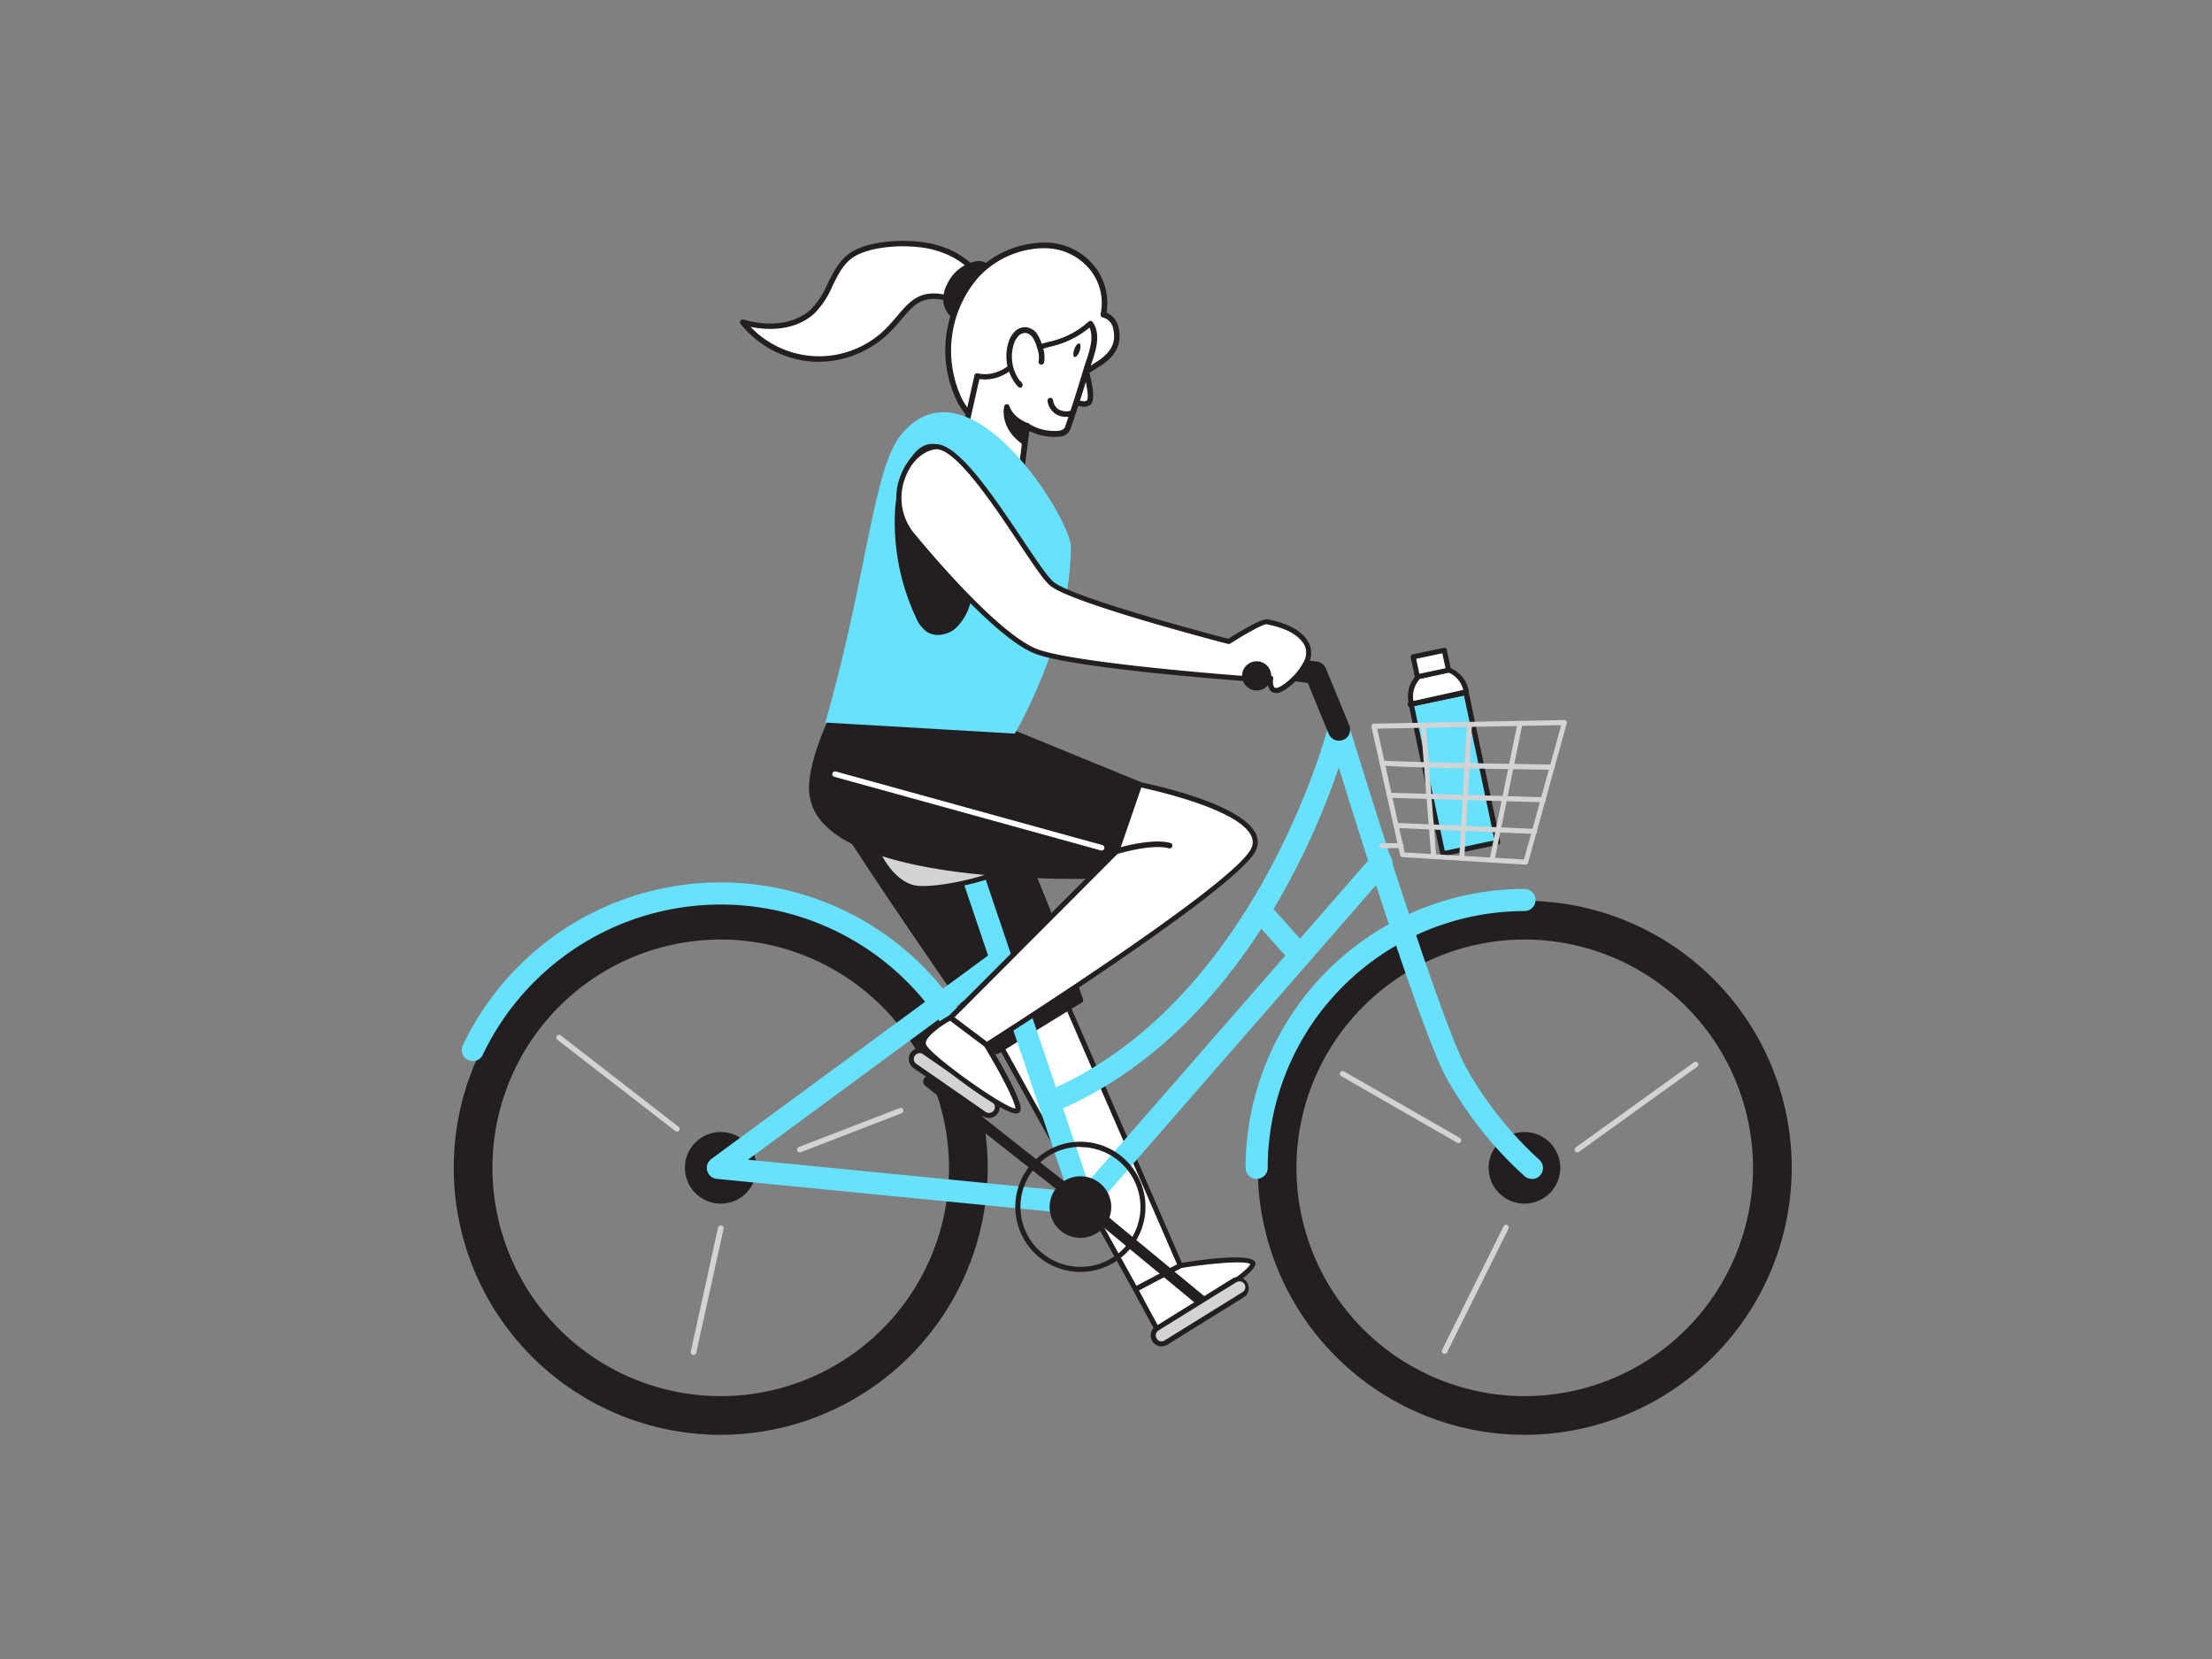 <svg xmlns="http://www.w3.org/2000/svg" viewBox="0 0 400 300"><rect x="0" y="0" width="400" height="300" fill="#808080" stroke="none"/><g id="_333_bicycle_flatline" data-name="#333_bicycle_flatline"><rect x="257.94" y="125.98" width="10.16" height="27.67" transform="translate(-23.2 57.3) rotate(-11.91)" fill="#68e1fd"/><path d="M260.9,154.86a.45.45,0,0,1-.44-.37l-5.71-27.07a.41.41,0,0,1,.06-.34.46.46,0,0,1,.29-.2l9.94-2.1a.45.45,0,0,1,.34.07.44.44,0,0,1,.2.28l5.71,27.08a.46.46,0,0,1-.35.54l-9.94,2.1Zm-5.17-27.18,5.53,26.18,9-1.91-5.52-26.18Z" fill="#231f20"/><path d="M261.94,121.2l-5.45,1.15a5,5,0,0,0-1.37,4.62l-.17.41,9.94-2.1.17-.4A5.07,5.07,0,0,0,261.94,121.2Z" fill="#fff"/><path d="M255,127.84a.46.46,0,0,1-.36-.17.47.47,0,0,1-.06-.47l.11-.28a5.54,5.54,0,0,1,1.52-4.9.57.57,0,0,1,.23-.12l5.45-1.15a.46.46,0,0,1,.26,0,5.52,5.52,0,0,1,3.41,4,.54.54,0,0,1,0,.28l-.17.4a.45.45,0,0,1-.33.27l-9.94,2.1Zm1.77-5.08a4.63,4.63,0,0,0-1.17,4l9-2a4.59,4.59,0,0,0-2.69-3.16Z" fill="#231f20"/><rect x="255.87" y="118.14" width="5.75" height="3.69" transform="translate(-19.2 55.99) rotate(-11.91)" fill="#fff"/><path d="M256.31,122.84a.47.47,0,0,1-.45-.36l-.76-3.61a.45.45,0,0,1,.07-.34.39.39,0,0,1,.28-.2l5.63-1.19a.46.46,0,0,1,.54.35l.76,3.61a.44.44,0,0,1-.06.35.44.44,0,0,1-.29.19l-5.63,1.19Zm-.22-3.71.57,2.71,4.74-1-.58-2.71Z" fill="#231f20"/><path d="M205.33,233.15s3.38,6.31,3.86,7.09,18-10.19,17.35-11.79-13.1.41-13.1.41Z" fill="#fff"/><path d="M209.27,240.73a.49.49,0,0,1-.47-.25c-.48-.78-3.73-6.86-3.87-7.12a.47.47,0,0,1,0-.35.51.51,0,0,1,.23-.27l8.11-4.28a.34.34,0,0,1,.14-.05c4.78-.77,12.9-1.81,13.59-.13.86,2.08-13.69,10.65-15.73,11.7A5.45,5.45,0,0,1,209.27,240.73Zm-3.32-7.4c.7,1.31,2.87,5.35,3.5,6.46,2.17-.6,16-9.44,16.64-11.19-.78-.68-7-.18-12.5.7Z" fill="#231f20"/><polygon points="187.31 168.67 213.44 228.86 205.33 233.15 170.11 169.61 187.31 168.67" fill="#fff"/><path d="M205.33,233.6a.45.45,0,0,1-.4-.23l-35.22-63.54a.49.49,0,0,1,0-.44.47.47,0,0,1,.38-.24l17.2-.94a.46.46,0,0,1,.44.28l26.13,60.19a.44.44,0,0,1-.21.58l-8.11,4.29A.38.38,0,0,1,205.33,233.6ZM170.87,170l34.64,62.51,7.34-3.88L187,169.14Z" fill="#231f20"/><path d="M149,143c-.47,1.66,31.22,47.12,31.22,47.12l15.16-9.3s-13.56-40.15-21.1-44.09S150.41,138,149,143Z" fill="#231f20"/><path d="M180.22,190.65a.49.49,0,0,1-.41-.22c-9.57-13.72-31.77-45.83-31.29-47.53h0c.72-2.54,4.42-4.47,6.56-5.4,5.91-2.54,14.48-3.77,19.43-1.18,7.63,4,20.79,42.73,21.34,44.37a.49.49,0,0,1-.21.59l-15.16,9.29A.5.5,0,0,1,180.22,190.65ZM149.5,143.1c.52,2.28,18.58,28.76,30.86,46.37l14.42-8.83c-1.41-4.09-13.84-39.83-20.73-43.44-4.67-2.44-12.88-1.23-18.57,1.22C152.21,139.83,150,141.57,149.5,143.1ZM149,143h0Z" fill="#231f20"/><path d="M130.33,259.46a48.28,48.28,0,1,1,48.28-48.28A48.34,48.34,0,0,1,130.33,259.46Zm0-89.56a41.28,41.28,0,1,0,41.28,41.28A41.33,41.33,0,0,0,130.33,169.9Z" fill="#231f20"/><path d="M178.39,200.79a2,2,0,0,1-1.93-1.5,47.65,47.65,0,0,0-89.11-8.65,2,2,0,1,1-3.6-1.73,51.64,51.64,0,0,1,96.58,9.39,2,2,0,0,1-1.44,2.43A2.14,2.14,0,0,1,178.39,200.79Z" fill="#68e1fd"/><circle cx="130.33" cy="211.18" r="6.48" fill="#231f20"/><path d="M275.67,259.46A48.28,48.28,0,1,1,324,211.18,48.34,48.34,0,0,1,275.67,259.46Zm0-89.56A41.28,41.28,0,1,0,317,211.18,41.33,41.33,0,0,0,275.67,169.9Z" fill="#231f20"/><path d="M227.24,213.18a2,2,0,0,1-2-2,50.48,50.48,0,0,1,50.43-50.43,2,2,0,0,1,0,4,46.48,46.48,0,0,0-46.43,46.43A2,2,0,0,1,227.24,213.18Z" fill="#68e1fd"/><circle cx="275.67" cy="211.18" r="6.48" fill="#231f20"/><path d="M277,213.18a2,2,0,0,1-1.31-.49,69.65,69.65,0,0,1-14.25-18c-4.31-8.16-15-41.78-19.34-55.91-4.82,14.19-19.23,48.14-50.16,61.78a2,2,0,0,1-1.62-3.66c36.94-16.29,49.71-64.94,49.83-65.43a2,2,0,0,1,3.85-.09c.16.52,15.78,51.59,21,61.44a66.65,66.65,0,0,0,13.33,16.88,2,2,0,0,1-1.31,3.51Z" fill="#68e1fd"/><path d="M195.94,219.66a2.58,2.58,0,0,1-.38,0,2,2,0,0,1-1.51-1.32l-19.58-58a2,2,0,0,1,3.78-1.28l18.48,54.66,51.46-59a2,2,0,1,1,3,2.63L197.45,219A2,2,0,0,1,195.94,219.66Z" fill="#68e1fd"/><path d="M196,219.66h-.2l-66.17-6.48a2,2,0,0,1-1-3.6l51.25-37.68a2,2,0,0,1,2.37,3.22l-47,34.59,61,6a2,2,0,0,1-.19,4Z" fill="#68e1fd"/><path d="M242.12,133.94a2,2,0,0,1-1.85-1.24l-3.78-9.21-8.69-1.08a2,2,0,1,1,.49-4l9.85,1.22a2,2,0,0,1,1.61,1.23L244,131.18a2,2,0,0,1-1.85,2.76Z" fill="#231f20"/><path d="M183.76,152S158,150.11,158,152s3.38,8.26,7.89,8.63,15.39-2.15,17.83-4.73S183.76,152,183.76,152Z" fill="#d1d3d4"/><path d="M166.85,161.11c-.34,0-.67,0-1,0-4.86-.41-8.3-7.06-8.3-9.09a.68.68,0,0,1,.24-.52c1.74-1.62,21.93-.23,26,.06a.6.6,0,0,1,.19.06,2.66,2.66,0,0,1,1.29,1.78,3.39,3.39,0,0,1-1.18,2.83C181.64,158.8,171.73,161.11,166.85,161.11Zm-8.34-9c.13,1.73,3.26,7.72,7.46,8.07,4.51.37,15.17-2.18,17.46-4.6a2.57,2.57,0,0,0,.94-2,1.69,1.69,0,0,0-.75-1.08C172.18,151.6,159.83,151.26,158.51,152.1Z" fill="#231f20"/><path d="M195.94,218.66a1,1,0,0,1-.61-.22l-28-22.08a1,1,0,0,1-.17-1.4,1,1,0,0,1,1.41-.17l28,22.08a1,1,0,0,1-.62,1.79Z" fill="#231f20"/><path d="M217.53,236.49a1,1,0,0,1-.64-.23l-21.58-17.83a1,1,0,1,1,1.27-1.54l21.59,17.83a1,1,0,0,1,.13,1.41A1,1,0,0,1,217.53,236.49Z" fill="#231f20"/><rect x="163.43" y="194.33" width="18.29" height="3.03" rx="1.52" transform="translate(142.31 -63.43) rotate(34.73)" fill="#d1d3d4"/><path d="M178.84,202.17a2,2,0,0,1-1.12-.35h0l-12.54-8.69a2,2,0,0,1-.81-1.27,1.9,1.9,0,0,1,.32-1.48,2,2,0,0,1,1.27-.82,2,2,0,0,1,1.47.32L180,198.57a2,2,0,0,1-1.13,3.6Zm-.6-1.1a1.07,1.07,0,0,0,1.48-.27,1.07,1.07,0,0,0-.27-1.48l-12.54-8.69a1.06,1.06,0,0,0-1.47.27,1,1,0,0,0-.18.79,1.05,1.05,0,0,0,.44.68Z" fill="#231f20"/><rect x="207.29" y="235.63" width="19.49" height="3.03" rx="1.52" transform="translate(-92.43 150.14) rotate(-31.83)" fill="#d1d3d4"/><path d="M210.05,243.46a2.3,2.3,0,0,1-.45-.05,2,2,0,0,1-1.23-.89,2,2,0,0,1,.64-2.71l14-8.69a2,2,0,0,1,2.09,3.36h0l-14,8.68A1.93,1.93,0,0,1,210.05,243.46Zm14-11.72a1,1,0,0,0-.55.16l-14,8.68a1.05,1.05,0,0,0-.47.66,1,1,0,0,0,.13.8,1,1,0,0,0,1.46.34l14-8.68a1.06,1.06,0,0,0-.56-2Zm.8,2.35h0Z" fill="#231f20"/><path d="M253.26,153.38H250a.46.46,0,1,1,0-.91h3.31a.46.46,0,1,1,0,.91Z" fill="#d1d3d4"/><path d="M275.92,156.36h0L253.6,155a.45.45,0,0,1-.41-.36L248,131.41a.52.52,0,0,1,.09-.38.46.46,0,0,1,.35-.17l34.45-.66a.38.38,0,0,1,.37.18.47.47,0,0,1,.07.4l-7,25.25A.46.46,0,0,1,275.92,156.36ZM254,154.15l21.58,1.28,6.73-24.3-33.27.63Z" fill="#d1d3d4"/><path d="M259.27,155.37a.46.46,0,0,1-.46-.42l-1.88-23.77a.45.45,0,0,1,.42-.49.46.46,0,0,1,.49.42l1.88,23.77a.46.46,0,0,1-.42.49Z" fill="#d1d3d4"/><path d="M264.31,155.67h0a.45.45,0,0,1-.43-.48l1.38-24.07a.46.46,0,1,1,.91,0l-1.38,24.07A.45.45,0,0,1,264.31,155.67Z" fill="#d1d3d4"/><path d="M269.81,156h-.09a.46.46,0,0,1-.36-.54l5.06-24.73a.45.45,0,1,1,.89.18l-5.06,24.73A.45.45,0,0,1,269.81,156Z" fill="#d1d3d4"/><path d="M280.67,139.2h0c-31-.45-31.06-.65-31.17-1.12a.47.47,0,0,1,.35-.55.44.44,0,0,1,.28,0c1.29.22,18.9.55,30.55.72a.47.47,0,0,1,.45.47A.46.46,0,0,1,280.67,139.2Z" fill="#d1d3d4"/><path d="M279.05,145.08h0l-27.8-.82a.44.44,0,0,1-.44-.47.45.45,0,0,1,.45-.44h0l27.8.81a.46.46,0,0,1,0,.92Z" fill="#d1d3d4"/><path d="M277.46,150.8h0l-25-1.08a.45.45,0,0,1-.43-.47.44.44,0,0,1,.47-.44l25,1.07a.46.46,0,0,1,0,.92Z" fill="#d1d3d4"/><path d="M156,119.58s-8.66,13.4-9.23,22.3c-1.22,18.78,53.64,16.45,53.64,16.45l5.63-16.45-22.57-9.25Z" fill="#231f20"/><path d="M194.47,158.93c-11.65,0-36.8-1.05-45.3-9.74a9.33,9.33,0,0,1-2.86-7.35c.58-8.92,8.95-22,9.31-22.53a.49.49,0,0,1,.63-.18l27.48,13.05,22.54,9.23a.5.5,0,0,1,.28.63l-5.63,16.45a.48.48,0,0,1-.45.34C200.1,158.85,197.86,158.93,194.47,158.93Zm-38.25-38.71c-1.38,2.21-8.41,13.84-8.91,21.69a8.36,8.36,0,0,0,2.57,6.58c10.13,10.36,46.3,9.48,50.21,9.35l5.37-15.68-22.13-9.07Z" fill="#231f20"/><path d="M206.08,141.88s24.42,4.81,20.48,12-48.17,35.11-48.17,35.11L171.87,184,202,153.91Z" fill="#fff"/><path d="M178.39,189.4a.46.46,0,0,1-.27-.09l-6.52-4.91a.44.44,0,0,1-.18-.33.49.49,0,0,1,.13-.36l30-30.05,4.09-11.93a.44.44,0,0,1,.52-.3c.75.15,18.29,3.66,20.93,9.34a3.45,3.45,0,0,1-.14,3.28c-4,7.15-46.51,34.13-48.32,35.28A.55.55,0,0,1,178.39,189.4ZM172.57,184l5.85,4.4c3.68-2.35,44.06-28.12,47.74-34.79a2.55,2.55,0,0,0,.11-2.45C224,146.34,209,143,206.38,142.41l-4,11.65a1,1,0,0,1-.11.17ZM202,153.91h0Z" fill="#231f20"/><path d="M171.87,184s-5.4,2.94-4.83,4.91,16.89,13.8,17.08,11.73-5.73-11.73-5.73-11.73Z" fill="#fff"/><path d="M183.8,201.37c-2.85,0-16.67-10.44-17.2-12.3-.63-2.22,4.1-4.92,5.06-5.44a.46.46,0,0,1,.49,0l6.52,4.91a.43.43,0,0,1,.11.12c.62,1,6,9.86,5.79,12a.71.71,0,0,1-.68.66Zm-12-16.79c-2.08,1.17-4.67,3.16-4.36,4.24.51,1.79,14,11.44,16.18,11.64-.12-1.67-3.44-7.64-5.61-11.21Z" fill="#231f20"/><circle cx="195.38" cy="218.28" r="5.07" fill="#231f20"/><path d="M195.38,223.85a5.57,5.57,0,1,1,5.57-5.57A5.58,5.58,0,0,1,195.38,223.85Zm0-10.14a4.57,4.57,0,1,0,4.57,4.57A4.58,4.58,0,0,0,195.38,213.71Z" fill="#231f20"/><path d="M195.38,230a11.77,11.77,0,1,1,11.76-11.76A11.77,11.77,0,0,1,195.38,230Zm0-22.61a10.85,10.85,0,1,0,10.85,10.85A10.87,10.87,0,0,0,195.38,207.43Z" fill="#231f20"/><path d="M235.08,174.77a2,2,0,0,1-1.49-.67L227,166.75a2,2,0,1,1,3-2.68l6.61,7.36a2,2,0,0,1-.15,2.82A2,2,0,0,1,235.08,174.77Z" fill="#68e1fd"/><path d="M172.78,46.19a17.24,17.24,0,0,0-6.7-2c-3.4-.39-8.87-.1-11.91,1.83-3.62,2.29-4.07,7.37-7.16,10.23-3.28,3.06-8.4,3.24-12.7,2A17.6,17.6,0,0,0,161,59.31c3.13-3.37,4.51-6.43,9.37-5.63,2.14.36,7.24,3.5,8.29,0C179.48,50.88,174.76,47.33,172.78,46.19Z" fill="#fff"/><path d="M148.08,65.42l-.69,0a18.29,18.29,0,0,1-13.47-6.85.5.5,0,0,1,.53-.79c4.87,1.42,9.44.72,12.22-1.87a15.57,15.57,0,0,0,3-4.62c1.05-2.14,2.14-4.34,4.24-5.67,3-1.92,8.47-2.34,12.24-1.91A17.64,17.64,0,0,1,173,45.76h0c2,1.16,7.05,4.87,6.11,8.05a2.63,2.63,0,0,1-1.33,1.69c-1.51.76-3.77,0-5.58-.71a12.4,12.4,0,0,0-1.94-.61c-3.71-.62-5.15,1.09-7.35,3.68-.49.57-1,1.18-1.58,1.79A18.36,18.36,0,0,1,148.08,65.42ZM135.73,59.1a17.08,17.08,0,0,0,24.9-.13c.56-.6,1.07-1.2,1.55-1.76,2.24-2.64,4-4.72,8.27-4a12,12,0,0,1,2.12.66c1.64.59,3.67,1.33,4.79.76a1.66,1.66,0,0,0,.82-1.09c.69-2.33-3.59-5.71-5.65-6.9h0A16.77,16.77,0,0,0,166,44.68c-3.6-.4-8.76,0-11.59,1.76-1.86,1.18-2.84,3.17-3.87,5.27a16,16,0,0,1-3.21,4.91C144.61,59.17,140.35,60.06,135.73,59.1Z" fill="#231f20"/><path d="M174.77,48.39a6.89,6.89,0,0,0-3.08,3.31,5.25,5.25,0,0,0-.59,3,4,4,0,0,0,2.13,2.91,2.24,2.24,0,0,0,1.61.28,2.68,2.68,0,0,0,1.14-.78C178.27,54.71,181.49,45.2,174.77,48.39Z" fill="#231f20"/><path d="M174.43,58.41A3.12,3.12,0,0,1,173,58a4.53,4.53,0,0,1-2.4-3.28,5.79,5.79,0,0,1,.64-3.26,7.4,7.4,0,0,1,3.31-3.54c2.06-1,3.48-.93,4.25.13,1.51,2.1-.73,7.56-2.46,9.36a3.15,3.15,0,0,1-1.37.91A1.9,1.9,0,0,1,174.43,58.41Zm2.62-10.17a5.25,5.25,0,0,0-2.07.61h0a6.3,6.3,0,0,0-2.83,3.07,4.75,4.75,0,0,0-.56,2.68,3.57,3.57,0,0,0,1.88,2.54,1.86,1.86,0,0,0,1.24.24,2.17,2.17,0,0,0,.91-.65c1.59-1.64,3.43-6.59,2.36-8.08A1.08,1.08,0,0,0,177.05,48.24Zm-2.28.15h0Z" fill="#231f20"/><path d="M181.32,77.37c-1.39.43-2.92.21-4.82-1.27a12,12,0,0,1-3.44-4.76,20.61,20.61,0,0,1,3.43-21.44c5.17-5.81,15.7-8.2,21.11-1.34a10.11,10.11,0,0,1,1.91,8.34,3,3,0,0,1,2.27,2.41c.68,2.93-.6,4.8-2.92,6.35-3.82,2.55-7.89,4.7-11.59,7.42C185.11,74.67,183.37,76.73,181.32,77.37Z" fill="#fff"/><path d="M180.07,78.06a6.37,6.37,0,0,1-3.88-1.57,12.51,12.51,0,0,1-3.59-4.95,21,21,0,0,1,3.51-22,17.5,17.5,0,0,1,13-5.68A11.44,11.44,0,0,1,198,48.25a10.61,10.61,0,0,1,2.09,8.28,3.7,3.7,0,0,1,2.18,2.66c.86,3.73-1.38,5.72-3.14,6.89-1.57,1-3.21,2-4.79,3-2.27,1.38-4.61,2.8-6.77,4.39-.7.52-1.37,1.09-2,1.64a12.18,12.18,0,0,1-4.09,2.72A4.5,4.5,0,0,1,180.07,78.06Zm8.58-33.18a16.41,16.41,0,0,0-11.79,5.35,20.25,20.25,0,0,0-3.34,20.91,11.4,11.4,0,0,0,3.29,4.56c1.59,1.25,3,1.62,4.36,1.19h0a11.91,11.91,0,0,0,3.74-2.52c.65-.57,1.33-1.16,2.07-1.69,2.19-1.62,4.55-3.06,6.84-4.44,1.57-1,3.2-1.95,4.76-3,2.46-1.65,3.28-3.39,2.72-5.83a2.58,2.58,0,0,0-1.86-2,.51.51,0,0,1-.34-.21.49.49,0,0,1-.08-.39,9.58,9.58,0,0,0-1.81-7.92,10.5,10.5,0,0,0-8.17-4Z" fill="#231f20"/><path d="M195.93,65.64s2,6.24.93,7.13-3.21-.53-3.21-.53" fill="#fff"/><path d="M196,73.56a5.51,5.51,0,0,1-2.59-.9.5.5,0,1,1,.54-.84c.61.39,2.05,1.05,2.62.57.39-.41-.11-3.5-1.09-6.6a.51.51,0,0,1,.33-.63.5.5,0,0,1,.63.33c.62,2,1.93,6.67.78,7.66A1.84,1.84,0,0,1,196,73.56Z" fill="#231f20"/><path d="M197.18,58.48c1.69,2.44,0,6.07-.78,8.54q-1.53,5.22-3.32,10.37c-.75,2.18-6.49.58-7.31-.37-.8,4.08-.81,14.32-5.63,15.87a4.09,4.09,0,0,1-2.92-.35c-6.18-2.81-4.29-8.43-3.07-13.35.92-3.72,1.72-7.49,2.58-11.23,0,0,3.77,1.12,7.31-2.74S192,63.22,197.18,58.48Z" fill="#fff"/><path d="M179.22,93.53A5.43,5.43,0,0,1,177,93c-6.19-2.81-4.81-8.23-3.59-13l.23-.93c.62-2.48,1.19-5,1.74-7.48l.84-3.74a.51.51,0,0,1,.24-.32.53.53,0,0,1,.39,0c.14,0,3.54,1,6.8-2.6,1.8-2,3.82-2.53,6-3.12a15.5,15.5,0,0,0,7.2-3.65.53.53,0,0,1,.4-.12.47.47,0,0,1,.35.21c1.55,2.23.54,5.23-.28,7.64-.15.47-.3.91-.43,1.33-1,3.46-2.14,7-3.33,10.38a2.12,2.12,0,0,1-1.8,1.34,10.18,10.18,0,0,1-5.62-1c-.11.69-.2,1.49-.31,2.38-.58,5-1.39,11.78-5.52,13.12A3.49,3.49,0,0,1,179.22,93.53Zm-2.11-25c-.25,1.09-.49,2.17-.74,3.26-.55,2.46-1.12,5-1.74,7.5l-.23.93c-1.18,4.61-2.39,9.38,3,11.85a3.74,3.74,0,0,0,2.56.33c3.52-1.14,4.32-7.85,4.84-12.29.15-1.26.28-2.35.45-3.21a.48.48,0,0,1,.36-.39.55.55,0,0,1,.51.16,8.79,8.79,0,0,0,5.41,1.22c.58-.11.93-.34,1.05-.68,1.18-3.41,2.29-6.89,3.32-10.35.12-.42.28-.88.44-1.36.67-2,1.5-4.46.68-6.26a16.73,16.73,0,0,1-7.15,3.46c-2.08.58-3.89,1.08-5.5,2.83C181.44,68.79,178.32,68.73,177.11,68.55Z" fill="#231f20"/><path d="M193.74,74.77s-3.18.88-3.82-2.33" fill="#fff"/><path d="M192.79,75.38a3.58,3.58,0,0,1-1.86-.49,3.4,3.4,0,0,1-1.5-2.35.51.51,0,0,1,.4-.59.5.5,0,0,1,.59.39,2.43,2.43,0,0,0,1,1.7,3.08,3.08,0,0,0,2.17.24.5.5,0,0,1,.27,1A4.43,4.43,0,0,1,192.79,75.38Z" fill="#231f20"/><path d="M185.77,77s-2.9-1-3.7-3.42c0,0-.88,3.56,3.23,6.4Z" fill="#231f20"/><path d="M185.3,80.5a.52.52,0,0,1-.29-.09c-4.34-3-3.46-6.77-3.42-6.93a.5.5,0,0,1,.46-.38.49.49,0,0,1,.5.35c.71,2.17,3.35,3.08,3.38,3.09a.5.5,0,0,1,.33.55l-.47,3a.5.5,0,0,1-.29.38A.48.48,0,0,1,185.3,80.5Zm-2.71-5a6.38,6.38,0,0,0,2.34,3.63l.28-1.77A7.61,7.61,0,0,1,182.59,75.47Z" fill="#231f20"/><ellipse cx="195.23" cy="63.61" rx="1.3" ry="0.51" transform="matrix(0.34, -0.94, 0.94, 0.34, 68.57, 225.22)" fill="#231f20"/><path d="M188.3,65.38A5,5,0,0,0,188,62.7a7.38,7.38,0,0,0-.81-1.94,2.4,2.4,0,0,0-1.72-1.12,2.24,2.24,0,0,0-1.68.69,4.33,4.33,0,0,0-.93,1.61,7.78,7.78,0,0,0,1.55,7.63l-.14-.26" fill="#fff"/><path d="M184.43,70.07a.48.48,0,0,1-.37-.17,8.33,8.33,0,0,1-1.65-8.13A4.69,4.69,0,0,1,183.46,60a2.65,2.65,0,0,1,2.07-.83,2.83,2.83,0,0,1,2.09,1.33,7.43,7.43,0,0,1,.87,2.08,5.36,5.36,0,0,1,.3,3,.51.51,0,0,1-.62.35.5.5,0,0,1-.35-.61,4.59,4.59,0,0,0-.28-2.4,6.46,6.46,0,0,0-.75-1.81,1.88,1.88,0,0,0-1.33-.9,1.69,1.69,0,0,0-1.29.55,3.7,3.7,0,0,0-.82,1.41,7.37,7.37,0,0,0,1.11,6.74.47.47,0,0,1,.28.24l.13.26a.5.5,0,0,1-.44.73Z" fill="#231f20"/><path d="M193.65,98.83c0-4.89-18.54-35.22-30.79-20.11-5,6.22-6.15,26-13.62,51.94l34.27,2S193.65,115.53,193.65,98.83Z" fill="#68e1fd"/><path d="M171.74,82.19c-6.13-5.25-9,5.52-9.35,9.55a40.28,40.28,0,0,0,3.67,19.64,5.59,5.59,0,0,0,1.73,2.4,4,4,0,0,0,4.64-.5A8.9,8.9,0,0,0,175,109c1.44-4.52,1.48-9.36,1.25-14.1S175.25,85.21,171.74,82.19Z" fill="#231f20"/><path d="M169.61,114.82a3.67,3.67,0,0,1-2.1-.63,6.05,6.05,0,0,1-1.91-2.6,40.6,40.6,0,0,1-3.71-19.88c.23-3,1.84-9.71,5.33-11.16,1.51-.62,3.14-.2,4.84,1.26h0c3.67,3.15,4.4,8.38,4.64,13.08.21,4.4.23,9.55-1.27,14.28a9.47,9.47,0,0,1-2.68,4.49A5.07,5.07,0,0,1,169.61,114.82Zm-1-33.54a2.61,2.61,0,0,0-1,.2c-2.86,1.18-4.48,7.29-4.71,10.3a39.54,39.54,0,0,0,3.62,19.39,5.28,5.28,0,0,0,1.56,2.19,3.52,3.52,0,0,0,4-.47,8.4,8.4,0,0,0,2.36-4c1.46-4.59,1.44-9.62,1.23-13.93-.22-4.49-.91-9.47-4.29-12.37h0A4.48,4.48,0,0,0,168.59,81.28Z" fill="#231f20"/><path d="M190.16,105.52c-3.51-3.1-15.66-25.74-21.24-24.71s-8.73,10.07-4.18,15.65,15.92,18.56,22.43,21.25,37.51,5,37.51,5h5.12s-.47,2.4,1.16,2.17,7-5,5.42-8.21-6.2-4-7.2-4.19-7,3.57-7,3.57S193.68,108.62,190.16,105.52Z" fill="#fff"/><path d="M230.75,125.31a1.31,1.31,0,0,1-1-.4,2.42,2.42,0,0,1-.48-1.78h-4.6c-1.3-.1-31.18-2.31-37.69-5-7.59-3.13-21.09-19.52-22.6-21.38a10.91,10.91,0,0,1-1.56-10.65c1.14-3.11,3.39-5.25,6-5.74,4.07-.75,10.73,9.21,16.09,17.21,2.38,3.56,4.44,6.64,5.54,7.6h0c3.24,2.87,29.15,9.69,31.65,10.34,1.93-1.22,6.12-3.76,7.16-3.52l.26.06c1.42.3,5.72,1.22,7.25,4.37a4.29,4.29,0,0,1-.38,4c-1.26,2.38-4.06,4.73-5.39,4.92A1.27,1.27,0,0,1,230.75,125.31Zm-.95-3.1a.45.45,0,0,1,.44.55,2.21,2.21,0,0,0,.18,1.52c.06.07.18.15.47.11.85-.12,3.49-2.13,4.71-4.45a3.37,3.37,0,0,0,.37-3.11c-1.34-2.75-5.31-3.6-6.62-3.88l-.28-.06c-.63-.09-3.9,1.77-6.62,3.5a.46.46,0,0,1-.36.06c-1.17-.31-28.67-7.45-32.23-10.59h0c-1.18-1-3.17-4-5.69-7.78-4.65-7-11.67-17.46-15.17-16.82-2.3.43-4.29,2.35-5.31,5.15a10.07,10.07,0,0,0,1.4,9.76c1.5,1.84,14.87,18.07,22.25,21.12,6.37,2.63,37.06,4.9,37.37,4.93Z" fill="#231f20"/><circle cx="227.24" cy="122.22" r="2.64" fill="#231f20"/><path d="M202,154.41a.49.49,0,0,1-.47-.36.48.48,0,0,1,.33-.62c.25-.08,6.3-1.92,9.78-1a.49.49,0,0,1,.35.61.5.5,0,0,1-.61.36c-3.2-.86-9.17,1-9.23,1Z" fill="#231f20"/><path d="M122.41,204.62a.49.49,0,0,1-.3-.1L100.76,188a.5.5,0,0,1,.61-.79l21.35,16.55a.5.5,0,0,1-.31.89Z" fill="#d1d3d4"/><path d="M125.41,245h-.11a.5.5,0,0,1-.38-.6L129.84,222a.5.5,0,0,1,1,.22l-4.92,22.33A.51.51,0,0,1,125.41,245Z" fill="#d1d3d4"/><path d="M144.74,208.38a.5.5,0,0,1-.18-1l18.12-7a.5.5,0,0,1,.65.29.49.49,0,0,1-.29.64l-18.12,7A.57.57,0,0,1,144.74,208.38Z" fill="#d1d3d4"/><path d="M261.23,244.81a.44.44,0,0,1-.22-.05.5.5,0,0,1-.23-.67l11.11-22.34a.5.5,0,0,1,.67-.22.49.49,0,0,1,.22.67l-11.1,22.34A.51.51,0,0,1,261.23,244.81Z" fill="#d1d3d4"/><path d="M263.75,206.71a.45.45,0,0,1-.25-.07l-21-12.06a.5.5,0,0,1,.5-.86l21,12.06a.5.5,0,0,1-.25.93Z" fill="#d1d3d4"/><path d="M285.24,208.38a.51.51,0,0,1-.41-.2.5.5,0,0,1,.12-.7l21.4-15.41a.5.5,0,0,1,.58.81l-21.4,15.41A.52.52,0,0,1,285.24,208.38Z" fill="#d1d3d4"/><path d="M199.22,153.79h-.14l-48.21-13.32a.49.49,0,0,1-.35-.61.5.5,0,0,1,.62-.35l48.21,13.31a.51.51,0,0,1,.35.62A.49.49,0,0,1,199.22,153.79Z" fill="#fff"/></g></svg>
